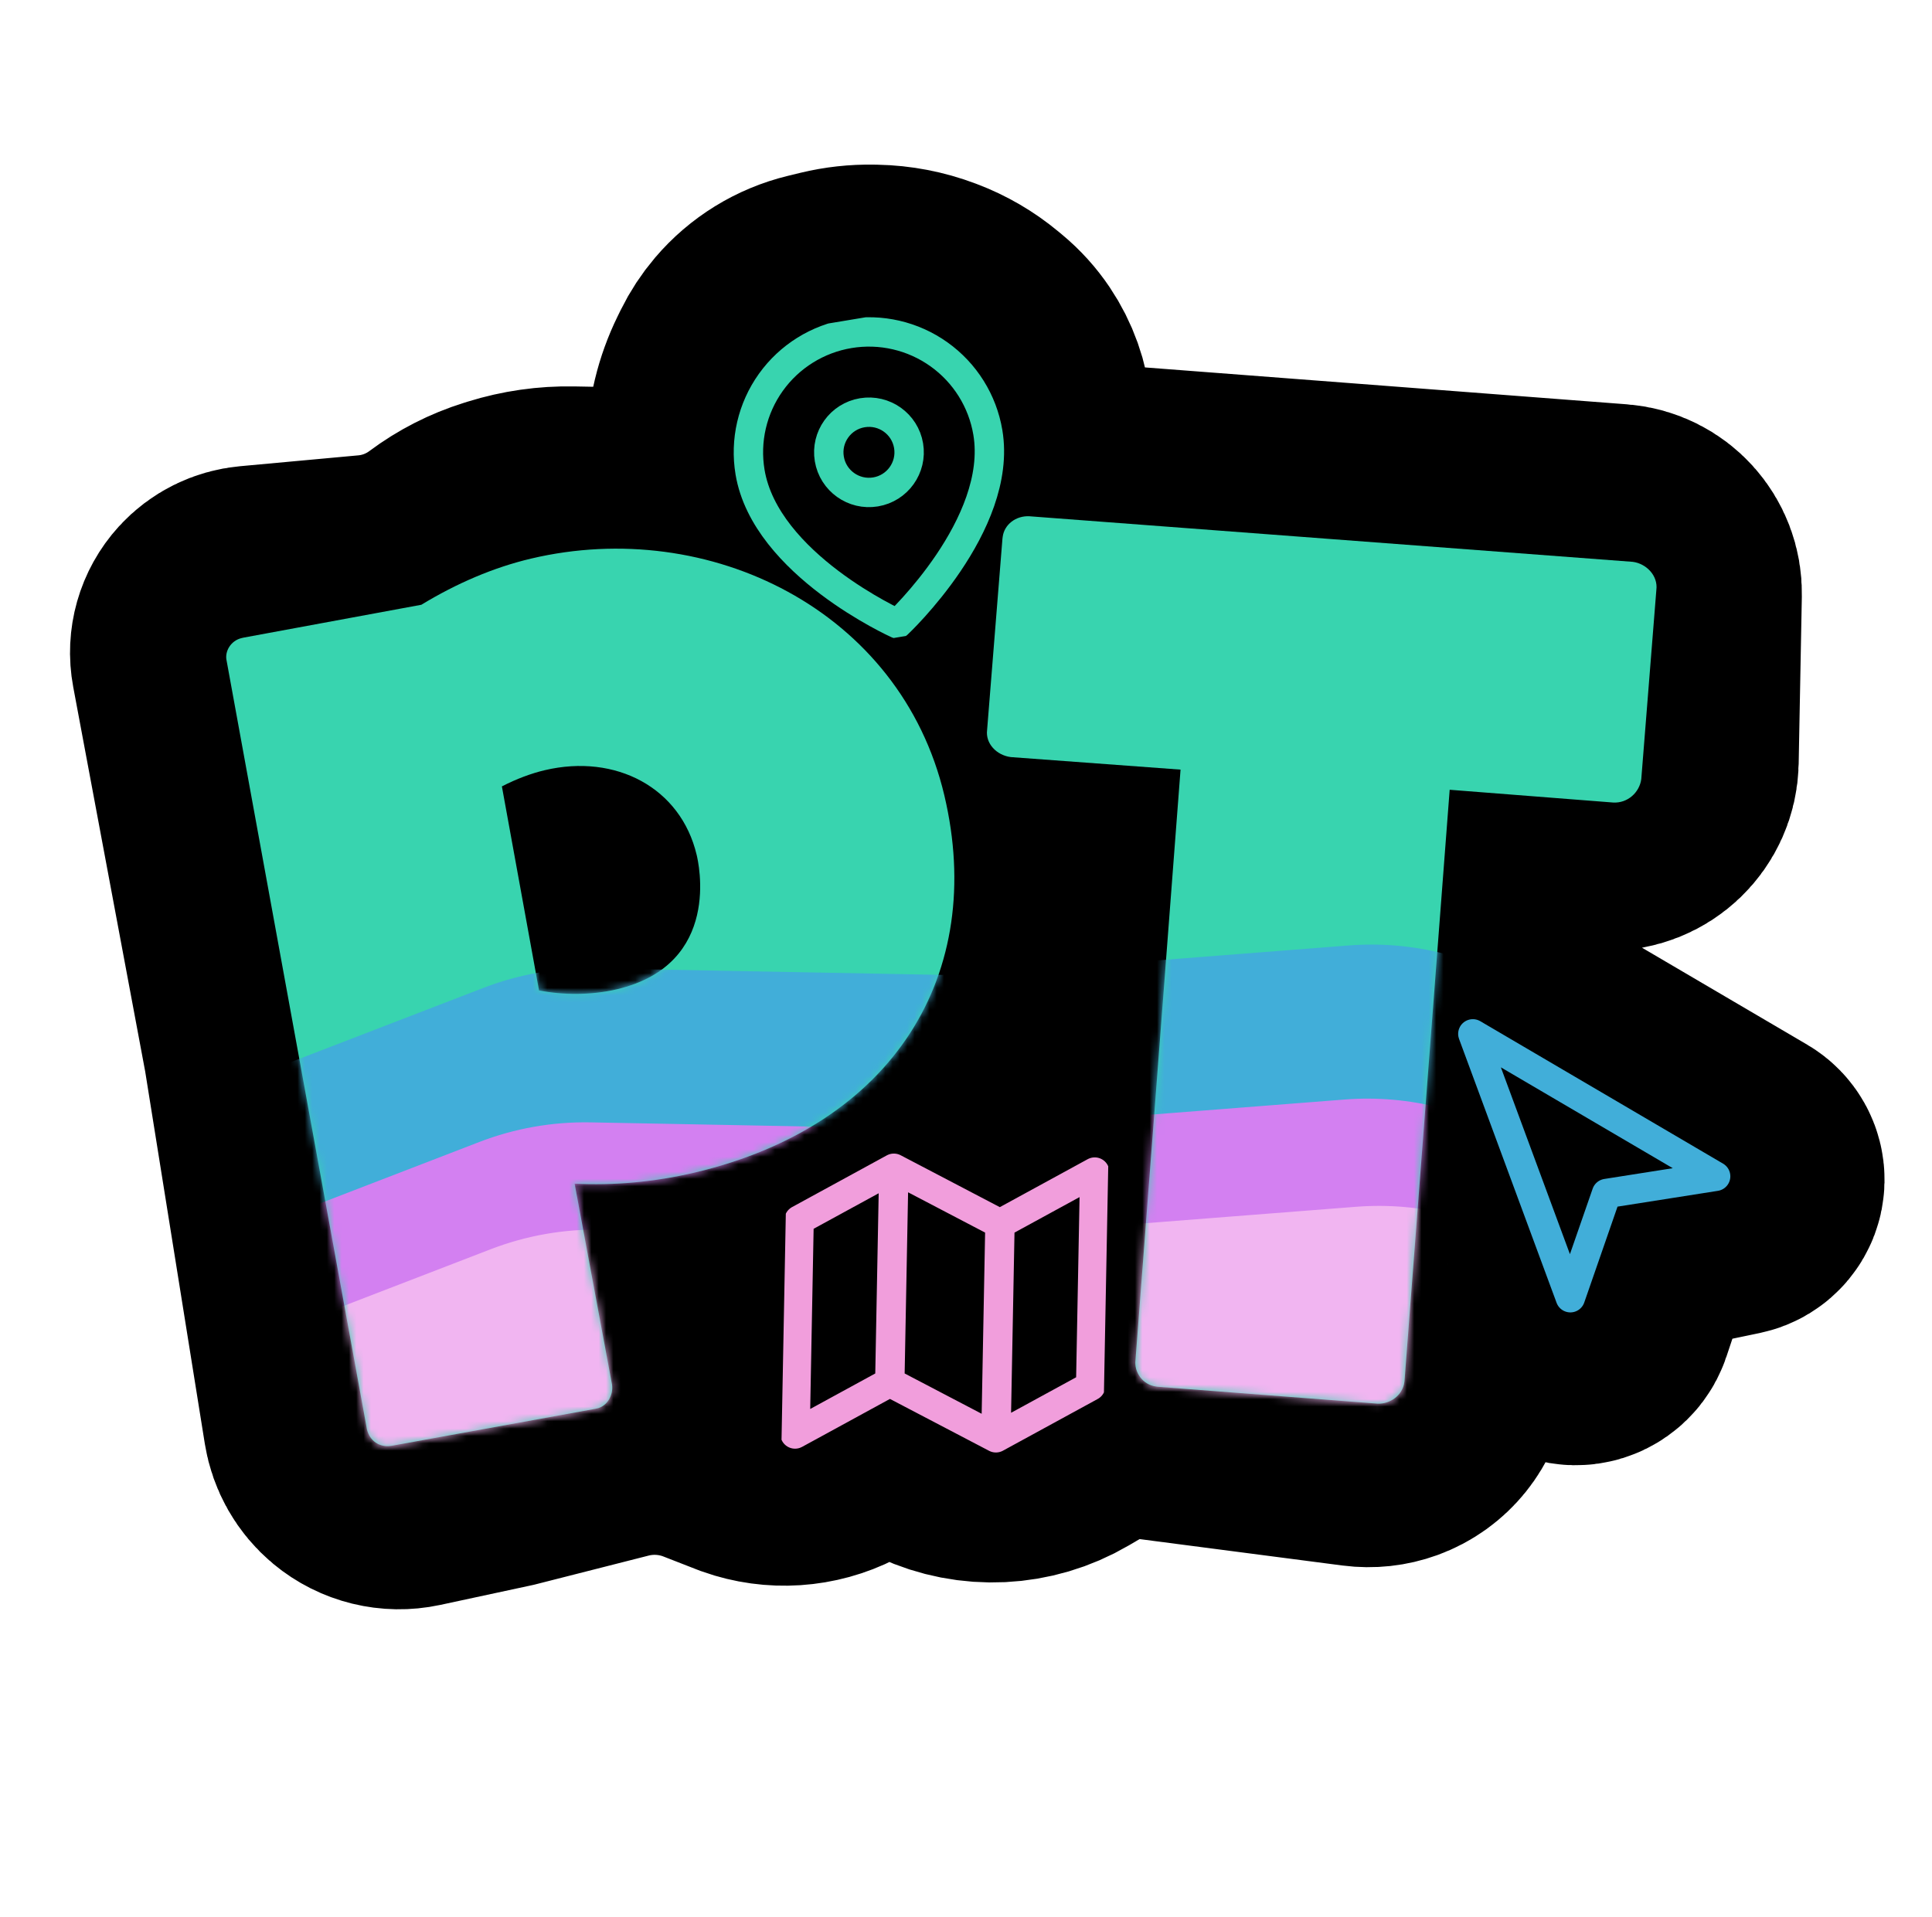 <svg width="263" height="261" viewBox="0 0 263 261" fill="none" xmlns="http://www.w3.org/2000/svg">
<path d="M102.302 195.127L97.571 193.283C95.013 192.286 92.298 191.749 89.553 191.697C87.468 191.657 85.387 191.898 83.366 192.412L68.086 196.299L55.74 198.955C53.708 199.392 51.588 198.872 49.99 197.544C48.729 196.496 47.891 195.026 47.631 193.407L39.473 142.472L29.625 89.842C29.309 88.158 29.802 86.424 30.955 85.157C31.874 84.147 33.138 83.518 34.498 83.393L50.606 81.913C54.817 81.527 58.839 79.983 62.227 77.452C64.307 75.898 66.637 74.709 69.116 73.935L69.61 73.781C72.27 72.951 75.045 72.555 77.831 72.608L80.006 72.649L87.298 72.787L95.509 72.943C95.806 72.949 96.101 72.998 96.384 73.088L99.453 74.072C101.25 74.648 102.751 72.612 101.669 71.065C101.537 70.876 101.439 70.665 101.379 70.442L100.519 67.202C100.02 65.324 99.786 63.385 99.823 61.443L99.831 60.995C99.891 57.821 100.647 54.699 102.045 51.849L102.448 51.027C102.975 49.952 103.635 48.946 104.411 48.035C106.379 45.722 109.028 44.092 111.978 43.376L113.662 42.967C115.308 42.568 116.998 42.382 118.692 42.414L119.077 42.421C121.357 42.464 123.612 42.899 125.744 43.705L125.923 43.773C127.867 44.508 129.675 45.562 131.274 46.89L131.808 47.334C132.829 48.182 133.723 49.171 134.464 50.272C135.768 52.21 136.563 54.444 136.778 56.77L137.144 60.747C137.186 61.206 137.174 61.668 137.108 62.124L136.483 66.449C136.31 67.647 137.226 68.725 138.436 68.748L181.913 72.077L219.941 74.99C222.999 75.224 225.344 77.803 225.285 80.87L224.905 100.901L224.854 103.627C224.792 106.899 222.089 109.501 218.817 109.439L212.892 109.327C207.335 108.969 202.519 113.137 202.076 118.688L201.412 127.025C200.843 134.162 204.402 140.996 210.576 144.621L235.888 159.482C236.298 159.723 236.547 160.167 236.538 160.643C236.526 161.258 236.091 161.783 235.489 161.908L227.056 163.666C222.995 164.513 219.69 167.453 218.377 171.388L216.042 178.381C215.817 179.056 215.18 179.506 214.469 179.492C213.812 179.48 213.228 179.074 212.987 178.464L209.658 170.037C206.975 163.245 197.075 164.213 195.758 171.395L193.697 186.892C193.329 189.652 191.457 191.979 188.839 192.928C187.717 193.335 186.513 193.467 185.329 193.313L154.387 189.283C151.704 189.232 149.06 189.923 146.746 191.281L143.56 193.149C138.82 195.929 133.018 196.209 128.033 193.898L127.599 193.697C123.198 191.656 118.103 191.754 113.783 193.961L112.87 194.428C109.593 196.103 105.771 196.355 102.302 195.127Z" fill="black" stroke="black" stroke-width="40"/>
<path d="M187.522 191.106L157.656 188.811L157.376 188.775C155.557 188.54 154.357 186.822 154.574 185.144L160.706 104.784L137.594 103.078C135.635 102.824 134.136 101.21 134.372 99.392L136.459 73.369L136.495 73.09C136.712 71.412 138.292 70.195 140.13 70.29L222.273 76.496C224.092 76.731 225.73 78.364 225.477 80.321L223.425 106.065C223.19 107.882 221.574 109.378 219.597 109.265L197.342 107.527L191.192 188.027L191.174 188.167C190.939 189.984 189.219 191.183 187.522 191.106Z" fill="#38D4AF"/>
<path d="M81.317 191.747L81.055 191.808L53.246 196.857C51.646 197.097 50.321 196.168 49.95 194.6L30.853 89.977C30.544 88.67 31.443 87.216 32.881 86.877L33.143 86.815L57.358 82.339C62.188 79.405 67.204 77.255 72.305 76.05C96.504 70.337 122.585 83.08 128.553 108.298C134.273 132.472 121.781 153.219 94.574 159.643C89.081 160.94 83.532 161.423 78.221 161.159L83.314 188.515C83.524 189.984 82.625 191.438 81.317 191.747ZM68.321 107.068L73.376 134.848C76.563 135.475 80.442 135.525 83.973 134.691C98.362 131.293 95.053 117.312 94.836 116.397C92.672 107.251 83.832 102.578 74.152 104.863C72.321 105.296 70.29 106.051 68.321 107.068Z" fill="#38D4AF"/>
<mask id="mask0_76_64" style="mask-type:alpha" maskUnits="userSpaceOnUse" x="30" y="70" width="196" height="127">
<path d="M187.522 191.106L157.656 188.811L157.376 188.775C155.557 188.54 154.357 186.822 154.574 185.144L160.706 104.784L137.594 103.078C135.635 102.824 134.136 101.21 134.372 99.392L136.459 73.369L136.495 73.09C136.712 71.412 138.292 70.195 140.13 70.29L222.273 76.496C224.092 76.731 225.73 78.364 225.477 80.321L223.425 106.065C223.19 107.882 221.574 109.378 219.597 109.265L197.342 107.527L191.192 188.027L191.174 188.167C190.939 189.984 189.219 191.183 187.522 191.106Z" fill="black"/>
<path d="M81.317 191.747L81.055 191.808L53.246 196.857C51.646 197.097 50.321 196.168 49.95 194.6L30.853 89.977C30.544 88.67 31.443 87.216 32.881 86.877L33.143 86.815L57.358 82.339C62.188 79.405 67.204 77.255 72.305 76.05C96.504 70.337 122.585 83.08 128.553 108.298C134.273 132.472 121.781 153.219 94.574 159.643C89.081 160.94 83.532 161.423 78.221 161.159L83.314 188.515C83.524 189.984 82.625 191.438 81.317 191.747ZM68.321 107.068L73.376 134.848C76.563 135.475 80.442 135.525 83.973 134.691C98.362 131.293 95.053 117.312 94.836 116.397C92.672 107.251 83.832 102.578 74.152 104.863C72.321 105.296 70.29 106.051 68.321 107.068Z" fill="black"/>
</mask>
<g mask="url(#mask0_76_64)">
<path d="M65.792 134.507L33.343 147.016C15.801 153.779 5.336 171.846 8.198 190.428L8.576 192.883C11.603 212.532 28.603 226.977 48.483 226.791L206.747 225.313C225.62 225.137 241.802 211.793 245.569 193.299L246.259 189.909C249.53 173.851 242.676 157.423 228.962 148.451L208.601 135.131C201.202 130.291 192.407 128.038 183.592 128.726L131.44 132.794L80.939 131.836C75.765 131.738 70.621 132.645 65.792 134.507Z" fill="#41AED9"/>
<path d="M65.249 155.482L32.801 167.992C15.258 174.755 4.793 192.822 7.655 211.404L8.033 213.858C11.06 233.508 28.06 247.952 47.941 247.766L206.204 246.289C225.077 246.113 241.259 232.768 245.026 214.274L245.716 210.885C248.987 194.827 242.133 178.398 228.419 169.427L208.058 156.107C200.659 151.266 191.864 149.014 183.049 149.701L130.897 153.77L80.396 152.812C75.222 152.714 70.078 153.621 65.249 155.482Z" fill="#D380F1"/>
<path d="M66.796 170.085L34.347 182.595C16.805 189.358 6.34 207.425 9.202 226.007L9.58 228.461C12.607 248.111 29.606 262.555 49.487 262.37L207.751 260.892C226.624 260.716 242.805 247.371 246.573 228.877L247.263 225.488C250.534 209.43 243.68 193.001 229.966 184.03L209.604 170.71C202.205 165.869 193.411 163.617 184.596 164.305L132.444 168.373L81.943 167.415C76.769 167.317 71.625 168.224 66.796 170.085Z" fill="#F1B5F1"/>
</g>
<path d="M213.771 176.685L200.495 140.761L233.548 160.157L218.696 162.494L213.771 176.685Z" stroke="#41AED9" stroke-width="4" stroke-linecap="round" stroke-linejoin="round"/>
<g clip-path="url(#clip0_76_64)">
<path d="M134.476 58.89C136.574 71.467 122.186 84.94 122.186 84.94C122.186 84.94 104.201 76.855 102.103 64.279C101.387 59.99 102.406 55.594 104.936 52.056C107.466 48.518 111.299 46.13 115.592 45.415C119.885 44.7 124.286 45.719 127.827 48.246C131.369 50.773 133.76 54.602 134.476 58.89Z" stroke="#38D4AF" stroke-width="4" stroke-linecap="round" stroke-linejoin="round"/>
<path d="M119.189 66.974C122.168 66.478 124.181 63.663 123.685 60.686C123.188 57.71 120.37 55.699 117.39 56.195C114.41 56.691 112.397 59.506 112.894 62.483C113.39 65.459 116.209 67.47 119.189 66.974Z" stroke="#38D4AF" stroke-width="4" stroke-linecap="round" stroke-linejoin="round"/>
</g>
<g clip-path="url(#clip1_76_64)">
<path d="M121.126 188.197L108.227 195.239L108.779 166.102L121.678 159.06M121.126 188.197L135.571 195.758M121.126 188.197L121.678 159.06M135.571 195.758L148.47 188.716L149.023 159.579L136.124 166.621M135.571 195.758L136.124 166.621M136.124 166.621L121.678 159.06" stroke="#F19EDC" stroke-width="4" stroke-linecap="round" stroke-linejoin="round"/>
</g>
<defs>
<clipPath id="clip0_76_64">
<rect width="43.758" height="43.715" fill="white" transform="matrix(0.986 -0.164 0.165 0.986 93.71 47.211)"/>
</clipPath>
<clipPath id="clip1_76_64">
<rect width="43.76" height="43.713" fill="white" transform="translate(107.164 155.141) rotate(1.087)"/>
</clipPath>
</defs>
</svg>
